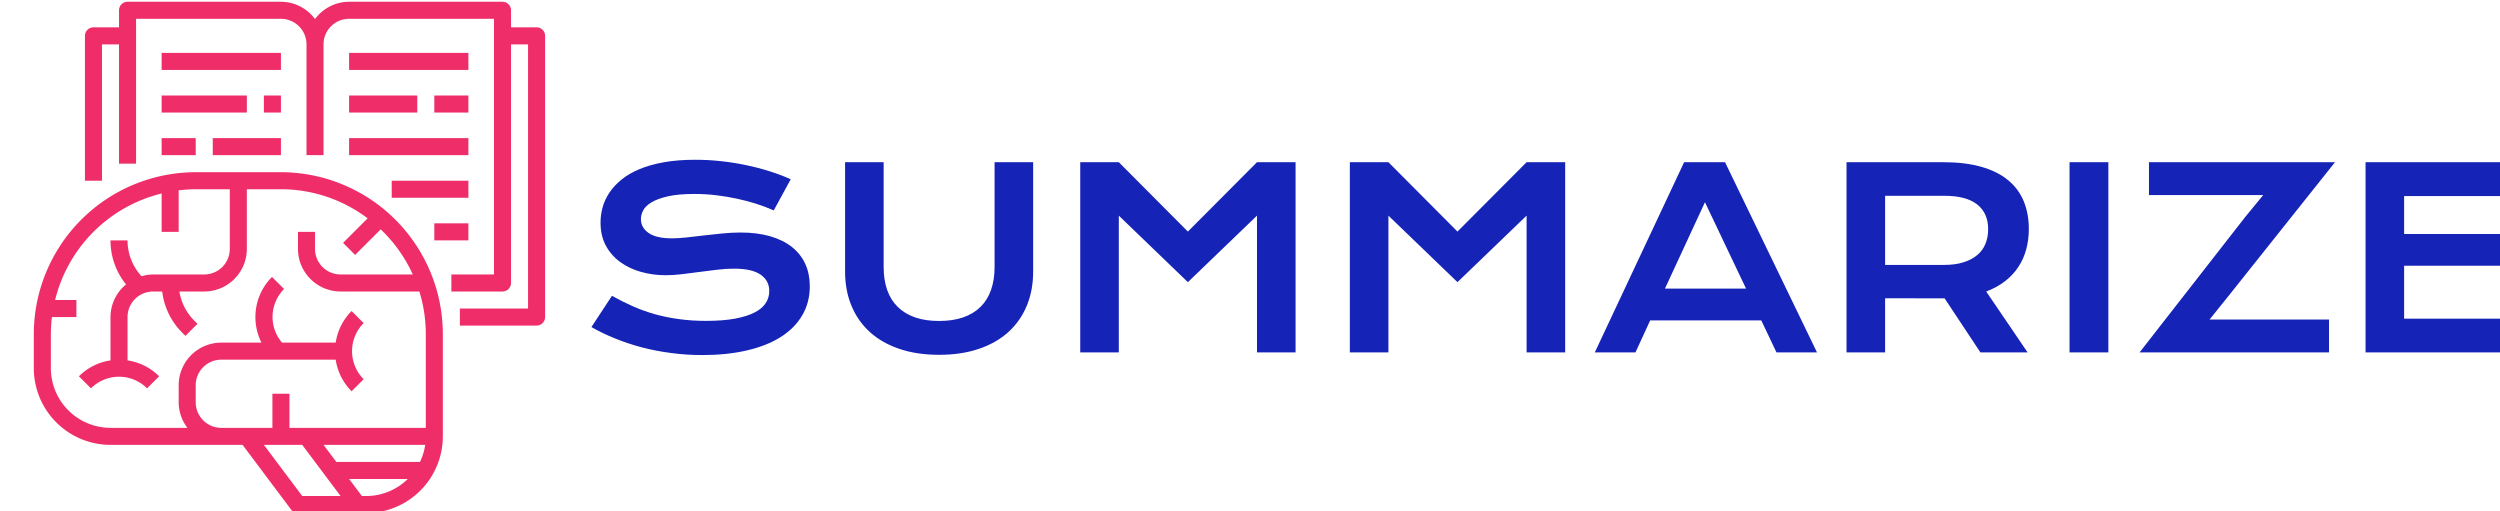 <svg xmlns="http://www.w3.org/2000/svg" version="1.1" xmlns:xlink="http://www.w3.org/1999/xlink" xmlns:svgjs="http://svgjs.dev/svgjs" width="2000" height="409" viewBox="0 0 2000 409"><g transform="matrix(1,0,0,1,25.291,1.371)"><svg viewBox="0 0 396 81" data-background-color="#ffffff" preserveAspectRatio="xMidYMid meet" height="409" width="2000" xmlns="http://www.w3.org/2000/svg" xmlns:xlink="http://www.w3.org/1999/xlink"><g id="tight-bounds" transform="matrix(1,0,0,1,0.303,0.008)"><svg viewBox="0 0 395.52 81.007" height="81.007" width="395.52"><g><svg viewBox="0 0 509.219 104.294" height="81.007" width="395.52"><g transform="matrix(1,0,0,1,113.699,32.228)"><svg viewBox="0 0 395.52 39.837" height="39.837" width="395.52"><g id="textblocktransform"><svg viewBox="0 0 395.52 39.837" height="39.837" width="395.52" id="textblock"><g><svg viewBox="0 0 395.52 39.837" height="39.837" width="395.52"><g transform="matrix(1,0,0,1,0,0)"><svg width="395.52" viewBox="3.08 -38.65 389.01 39.19" height="39.837" data-palette-color="#1523b7"><path d="M3.08-5.08L7.2-11.35Q9.28-10.18 11.41-9.24 13.55-8.3 15.84-7.65 18.14-7.01 20.67-6.67 23.19-6.32 26.05-6.32L26.05-6.32Q29.49-6.32 31.91-6.77 34.33-7.23 35.85-8.02 37.38-8.81 38.07-9.91 38.77-11.01 38.77-12.3L38.77-12.3Q38.77-14.38 37.04-15.59 35.3-16.8 31.69-16.8L31.69-16.8Q30.1-16.8 28.34-16.59 26.59-16.38 24.79-16.14 23-15.89 21.25-15.69 19.51-15.48 17.97-15.48L17.97-15.48Q15.41-15.48 13.05-16.14 10.69-16.8 8.87-18.12 7.06-19.43 5.98-21.41 4.91-23.39 4.91-26.03L4.91-26.03Q4.91-27.59 5.33-29.13 5.76-30.66 6.7-32.07 7.64-33.47 9.13-34.68 10.62-35.89 12.73-36.77 14.84-37.65 17.61-38.15 20.39-38.65 23.93-38.65L23.93-38.65Q26.49-38.65 29.08-38.37 31.67-38.09 34.12-37.57 36.57-37.06 38.84-36.34 41.11-35.62 43.07-34.74L43.07-34.74 39.67-28.49Q38.06-29.2 36.21-29.8 34.35-30.4 32.32-30.83 30.3-31.27 28.14-31.53 25.98-31.79 23.73-31.79L23.73-31.79Q20.53-31.79 18.47-31.32 16.41-30.86 15.19-30.14 13.96-29.42 13.49-28.53 13.01-27.64 13.01-26.76L13.01-26.76Q13.01-25.05 14.55-23.96 16.09-22.88 19.24-22.88L19.24-22.88Q20.51-22.88 22.16-23.06 23.8-23.24 25.62-23.46 27.44-23.68 29.33-23.86 31.23-24.05 33.01-24.05L33.01-24.05Q36.38-24.05 38.98-23.29 41.58-22.53 43.33-21.13 45.09-19.73 46-17.74 46.9-15.75 46.9-13.28L46.9-13.28Q46.9-9.99 45.37-7.41 43.85-4.83 41.03-3.06 38.21-1.29 34.23-0.38 30.25 0.54 25.37 0.54L25.37 0.54Q22.14 0.54 19.07 0.13 15.99-0.27 13.17-1.01 10.35-1.76 7.8-2.8 5.25-3.83 3.08-5.08L3.08-5.08ZM53.98-16.21L53.98-38.16 61.72-38.16 61.72-17.14Q61.72-14.55 62.42-12.54 63.13-10.52 64.54-9.13 65.94-7.74 68.02-7.02 70.09-6.3 72.85-6.3L72.85-6.3Q75.58-6.3 77.67-7.02 79.76-7.74 81.16-9.13 82.57-10.52 83.27-12.54 83.98-14.55 83.98-17.14L83.98-17.14 83.98-38.16 91.72-38.16 91.72-16.21Q91.72-12.45 90.45-9.38 89.18-6.3 86.77-4.1 84.35-1.9 80.84-0.71 77.34 0.49 72.85 0.49L72.85 0.49Q68.36 0.49 64.85-0.71 61.35-1.9 58.93-4.1 56.52-6.3 55.25-9.38 53.98-12.45 53.98-16.21L53.98-16.21ZM101.17 0L101.17-38.16 108.91-38.16 122.77-24.24 136.64-38.16 144.38-38.16 144.38 0 136.64 0 136.64-27.44 122.77-14.09 108.91-27.44 108.91 0 101.17 0ZM155.27 0L155.27-38.16 163.01-38.16 176.87-24.24 190.74-38.16 198.48-38.16 198.48 0 190.74 0 190.74-27.44 176.87-14.09 163.01-27.44 163.01 0 155.27 0ZM204.43 0L222.35-38.16 230.56-38.16 249.01 0 240.88 0 237.83-6.42 215.54-6.42 212.59 0 204.43 0ZM218.5-12.79L234.78-12.79 226.53-30.13 218.5-12.79ZM254.94 0L254.94-38.16 274.35-38.16Q278.75-38.16 281.97-37.24 285.19-36.33 287.32-34.59 289.44-32.86 290.48-30.37 291.52-27.88 291.52-24.73L291.52-24.73Q291.52-22.61 291-20.69 290.49-18.77 289.43-17.16 288.37-15.55 286.76-14.29 285.14-13.04 282.97-12.21L282.97-12.21 291.27 0 281.8 0 274.62-10.84 274.4-10.84 262.68-10.86 262.68 0 254.94 0ZM262.68-17.55L274.55-17.55Q276.75-17.55 278.39-18.07 280.04-18.58 281.15-19.51 282.26-20.43 282.81-21.77 283.36-23.1 283.36-24.73L283.36-24.73Q283.36-27.93 281.16-29.68 278.97-31.42 274.55-31.42L274.55-31.42 262.68-31.42 262.68-17.55ZM299.69 0L299.69-38.16 307.48-38.16 307.48 0 299.69 0ZM313.75 0L334.89-27.1 338.56-31.57 315.63-31.57 315.63-38.16 352.96-38.16 331.6-11.33 327.79-6.59 351.76-6.59 351.76 0 313.75 0ZM359.09 0L359.09-38.16 391.58-38.16 391.58-31.37 366.83-31.37 366.83-23.75 388.75-23.75 388.75-17.38 366.83-17.38 366.83-6.76 392.09-6.76 392.09 0 359.09 0Z" opacity="1" transform="matrix(1,0,0,1,0,0)" fill="#1523b7" class="wordmark-text-0" data-fill-palette-color="primary" id="text-0"></path></svg></g></svg></g></svg></g></svg></g><g><svg viewBox="0 0 104.294 104.294" height="104.294" width="104.294"><g><svg xmlns="http://www.w3.org/2000/svg" viewBox="2 2 60 60" x="0" y="0" height="104.294" width="104.294" class="icon-icon-0" data-fill-palette-color="accent" id="icon-0"><g fill="#ef2e69" data-fill-palette-color="accent"><path d="M61 5H58V3a1 1 0 0 0-1-1H39a4.982 4.982 0 0 0-4 2.031A4.982 4.982 0 0 0 31 2H13a1 1 0 0 0-1 1V5H9A1 1 0 0 0 8 6V23h2V7h2V21h2V4H31a3 3 0 0 1 3 3V20h2V7a3 3 0 0 1 3-3H56V34H51v2h6a1 1 0 0 0 1-1V7h2V38H52v2h9a1 1 0 0 0 1-1V6A1 1 0 0 0 61 5Z" fill="#ef2e69" data-fill-palette-color="accent"></path><path d="M11 54H26.5l5.7 7.6a1 1 0 0 0 0.8 0.4h8a9.011 9.011 0 0 0 9-9V41A19.021 19.021 0 0 0 31 22H21A19.021 19.021 0 0 0 2 41v4A9.011 9.011 0 0 0 11 54Zm22.5 6L29 54h4.5L38 60Zm13.817-4H37.5L36 54H47.929A6.948 6.948 0 0 1 47.317 56ZM40.5 60L39 58h6.885A6.968 6.968 0 0 1 41 60ZM4 41a17.138 17.138 0 0 1 0.128-2H7V37H4.5A17.033 17.033 0 0 1 17 24.5V29h2V24.128A17.138 17.138 0 0 1 21 24h4v7a3 3 0 0 1-3 3H16a4.908 4.908 0 0 0-1.356 0.211A6.2 6.2 0 0 1 13 30H11a8.18 8.18 0 0 0 1.825 5.17A4.969 4.969 0 0 0 11 39v5.085A6.616 6.616 0 0 0 7.293 45.95l1.414 1.414a4.662 4.662 0 0 1 6.586 0l1.414-1.414A6.616 6.616 0 0 0 13 44.085V39a3 3 0 0 1 3-3h1.067a8.174 8.174 0 0 0 2.347 4.828l0.379 0.379 1.414-1.414-0.379-0.379A6.2 6.2 0 0 1 19.086 36H22a5.006 5.006 0 0 0 5-5V24h4a16.894 16.894 0 0 1 10.174 3.412l-2.881 2.881 1.414 1.414 3-3A17.031 17.031 0 0 1 46.474 34H38a3 3 0 0 1-3-3V29H33v2a5.006 5.006 0 0 0 5 5h9.247A16.932 16.932 0 0 1 48 41V52H32V48H30v4H24a3 3 0 0 1-3-3V47a3 3 0 0 1 3-3H37.429a6.609 6.609 0 0 0 1.864 3.707l1.414-1.414a4.664 4.664 0 0 1 0-6.586l-1.414-1.414A6.609 6.609 0 0 0 37.429 42h-6.3a4.647 4.647 0 0 1 0.239-6.293L29.95 34.293A6.665 6.665 0 0 0 28.718 42H24a5.006 5.006 0 0 0-5 5v2a4.948 4.948 0 0 0 1.026 3H11a7.008 7.008 0 0 1-7-7Z" fill="#ef2e69" data-fill-palette-color="accent"></path><rect x="39" y="8" width="14" height="2" fill="#ef2e69" data-fill-palette-color="accent"></rect><rect x="39" y="13" width="8" height="2" fill="#ef2e69" data-fill-palette-color="accent"></rect><rect x="49" y="13" width="4" height="2" fill="#ef2e69" data-fill-palette-color="accent"></rect><rect x="39" y="18" width="14" height="2" fill="#ef2e69" data-fill-palette-color="accent"></rect><rect x="44" y="23" width="9" height="2" fill="#ef2e69" data-fill-palette-color="accent"></rect><rect x="49" y="28" width="4" height="2" fill="#ef2e69" data-fill-palette-color="accent"></rect><rect x="17" y="8" width="14" height="2" fill="#ef2e69" data-fill-palette-color="accent"></rect><rect x="17" y="13" width="10" height="2" fill="#ef2e69" data-fill-palette-color="accent"></rect><rect x="29" y="13" width="2" height="2" fill="#ef2e69" data-fill-palette-color="accent"></rect><rect x="17" y="18" width="4" height="2" fill="#ef2e69" data-fill-palette-color="accent"></rect><rect x="23" y="18" width="8" height="2" fill="#ef2e69" data-fill-palette-color="accent"></rect></g></svg></g></svg></g></svg></g><defs></defs></svg><rect width="395.52" height="81.007" fill="none" stroke="none" visibility="hidden"></rect></g></svg></g></svg>